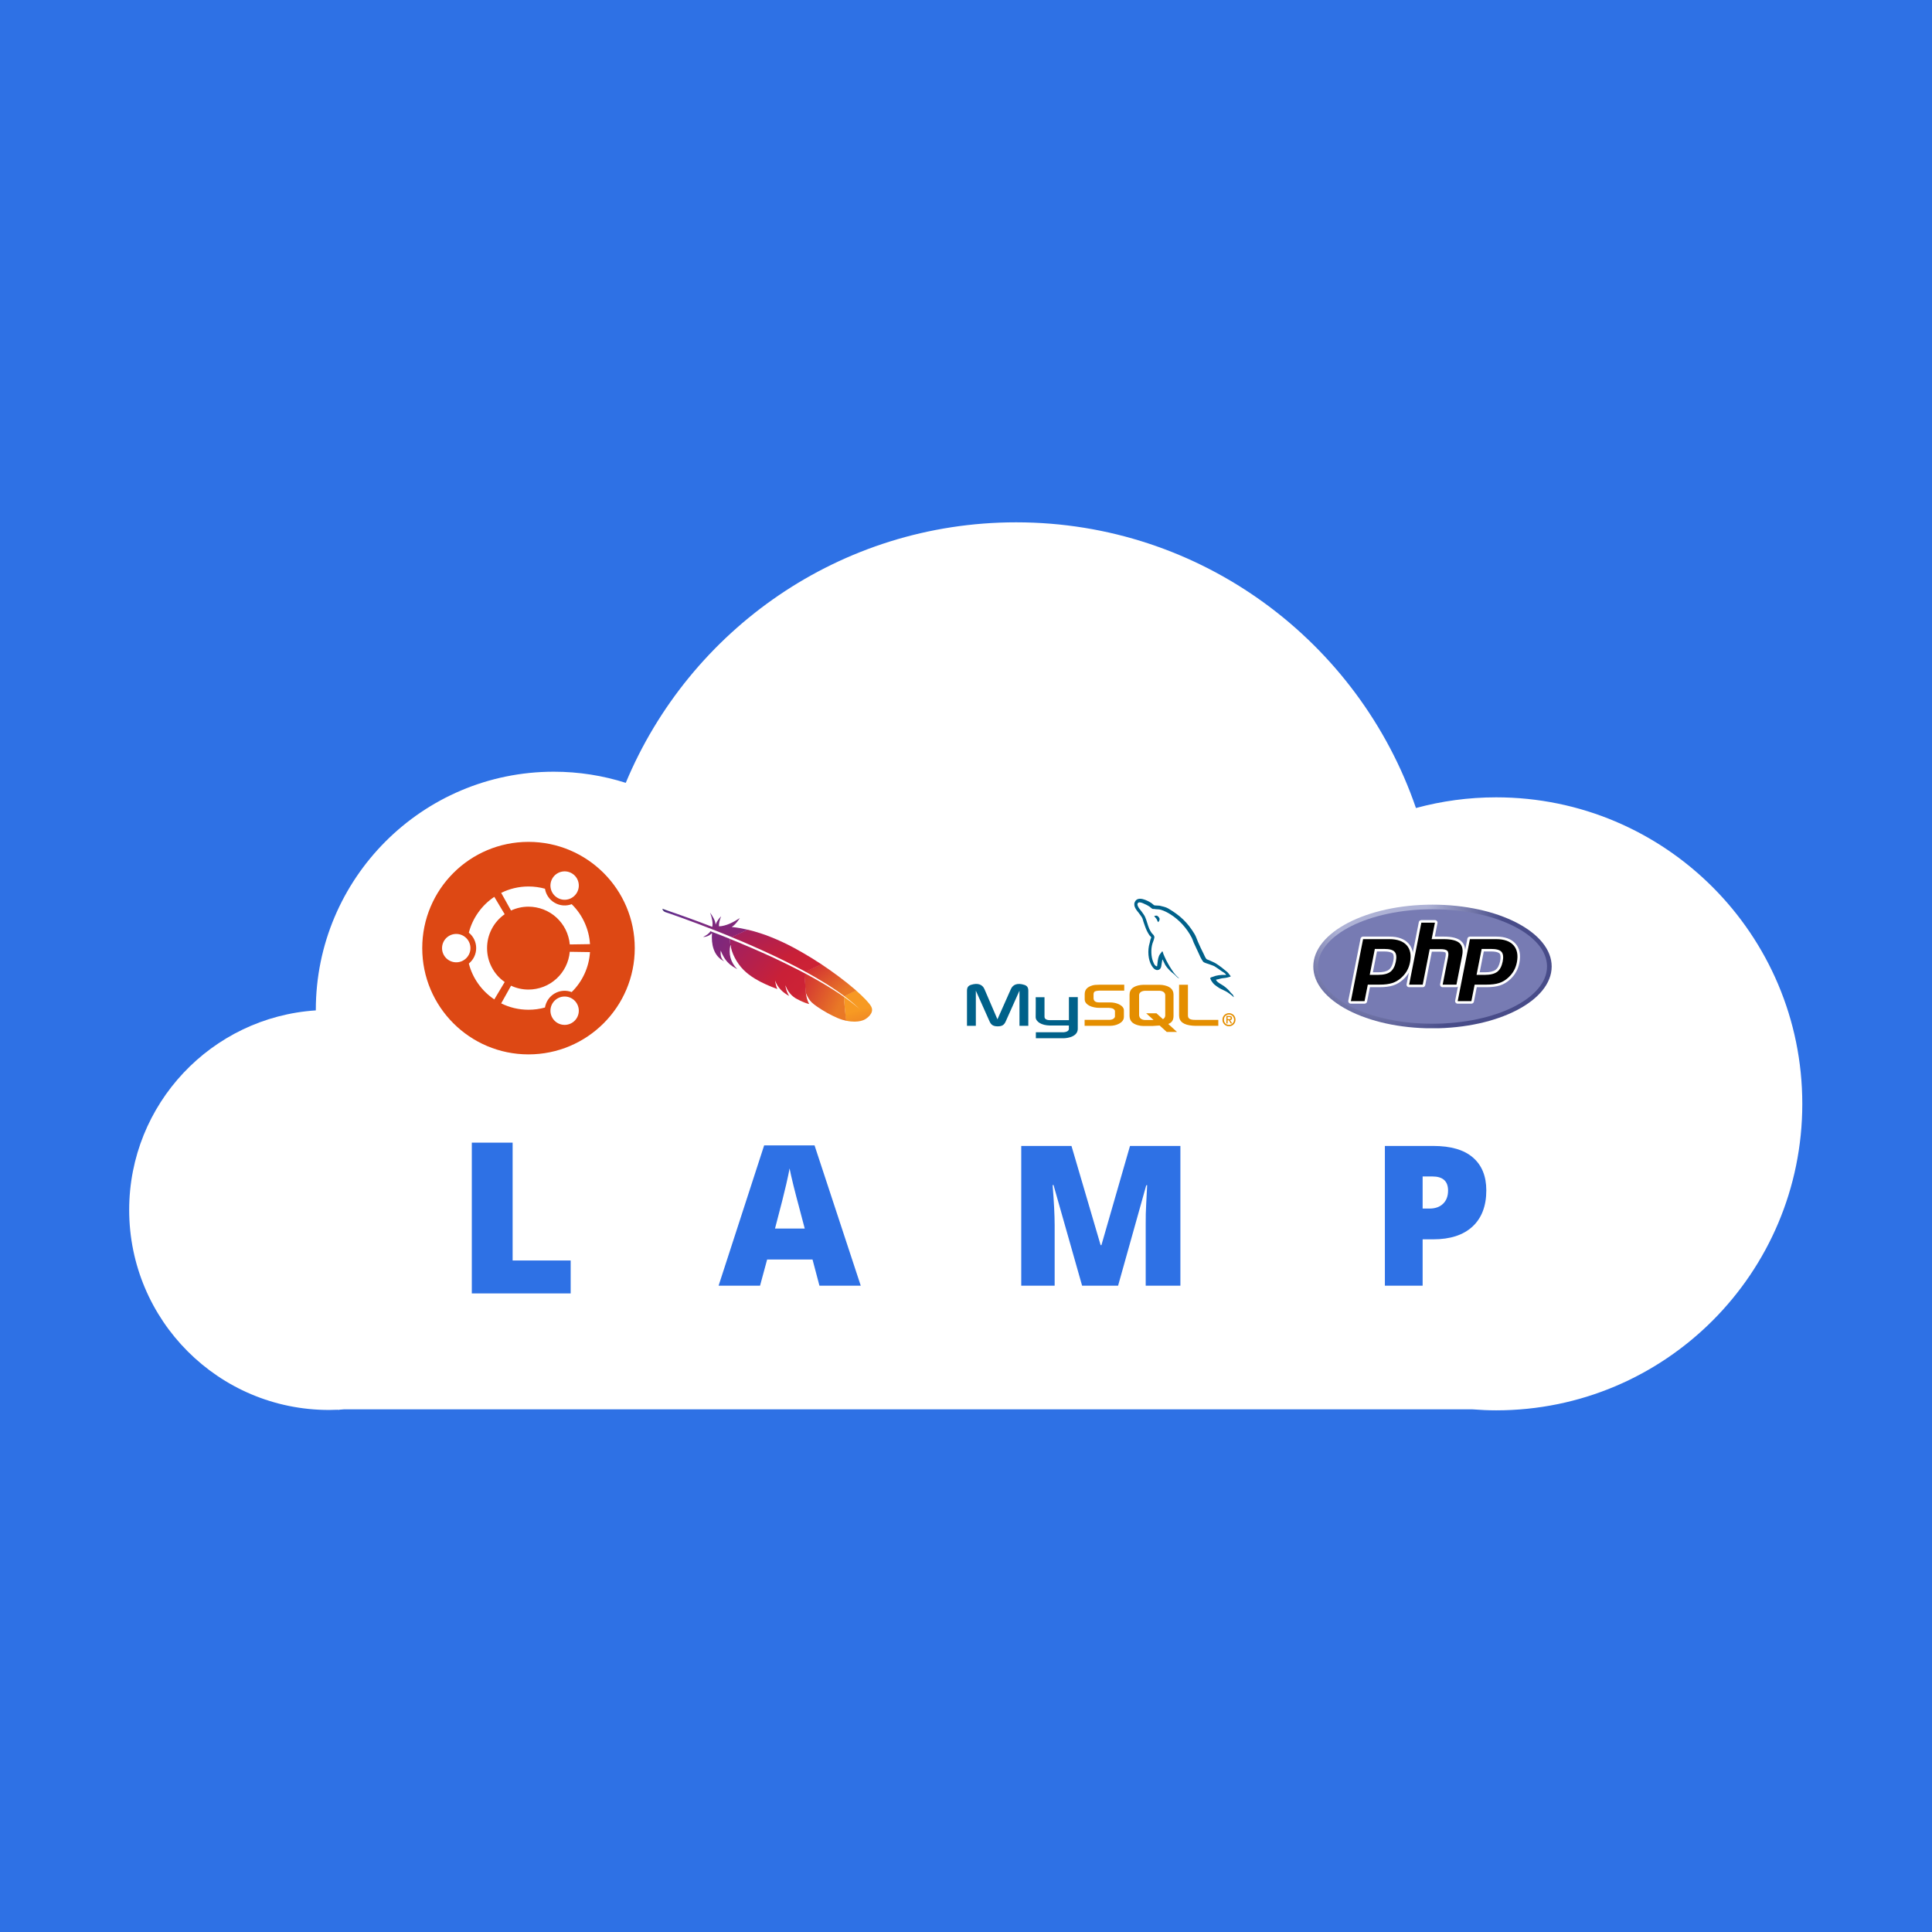 <svg xmlns="http://www.w3.org/2000/svg" xmlns:xlink="http://www.w3.org/1999/xlink" width="375" viewBox="0 0 375 375" height="375" version="1.0"><defs><clipPath id="a"><path d="M 25.074 101.316 L 349.824 101.316 L 349.824 273.816 L 25.074 273.816 Z M 25.074 101.316"/></clipPath><clipPath id="b"><path d="M 81.957 163.406 L 123.207 163.406 L 123.207 204.656 L 81.957 204.656 Z M 81.957 163.406"/></clipPath><clipPath id="c"><path d="M 254.863 175.578 L 301.223 175.578 L 301.223 199.578 L 254.863 199.578 Z M 254.863 175.578"/></clipPath><clipPath id="d"><path d="M 254.91 187.594 C 254.91 194.223 265.266 199.598 278.043 199.598 C 290.82 199.598 301.18 194.223 301.18 187.594 C 301.18 180.965 290.82 175.594 278.043 175.594 C 265.266 175.594 254.91 180.965 254.91 187.594"/></clipPath><clipPath id="e"><path d="M 254.91 187.594 C 254.91 194.223 265.266 199.598 278.043 199.598 C 290.82 199.598 301.18 194.223 301.18 187.594 C 301.18 180.965 290.82 175.594 278.043 175.594 C 265.266 175.594 254.91 180.965 254.91 187.594"/></clipPath><clipPath id="g"><path d="M 163 192 L 170 192 L 170 199 L 163 199 Z M 163 192"/></clipPath><clipPath id="h"><path d="M 170.496 177.773 L 169.809 198.762 L 127.832 197.383 L 128.52 176.395 Z M 170.496 177.773"/></clipPath><clipPath id="i"><path d="M 170.496 177.773 L 169.809 198.762 L 127.832 197.383 L 128.52 176.395 Z M 170.496 177.773"/></clipPath><clipPath id="j"><path d="M 170.496 177.773 L 169.809 198.762 L 127.832 197.383 L 128.52 176.395 Z M 170.496 177.773"/></clipPath><clipPath id="k"><path d="M 169.098 195.367 C 168.742 194.711 167.688 193.59 166.16 192.25 L 166.062 192.246 L 163.938 193.309 L 163.898 193.363 C 165.055 194.234 166.098 195.109 166.98 195.992 C 167.051 196.059 167.082 196.094 167.082 196.094 C 167.051 196.059 167.012 196.027 166.98 195.992 C 166.684 195.707 165.746 194.836 163.852 193.516 L 163.816 193.66 C 163.816 193.66 164.008 196.613 164.203 198.043 L 164.273 198.125 C 166.789 198.66 167.977 197.805 167.977 197.805 C 167.977 197.805 169.836 196.734 169.098 195.367 Z M 169.098 195.367"/></clipPath><clipPath id="m"><path d="M 156 187 L 167 187 L 167 194 L 156 194 Z M 156 187"/></clipPath><clipPath id="n"><path d="M 170.496 177.773 L 169.809 198.762 L 127.832 197.383 L 128.52 176.395 Z M 170.496 177.773"/></clipPath><clipPath id="o"><path d="M 170.496 177.773 L 169.809 198.762 L 127.832 197.383 L 128.52 176.395 Z M 170.496 177.773"/></clipPath><clipPath id="p"><path d="M 170.496 177.773 L 169.809 198.762 L 127.832 197.383 L 128.52 176.395 Z M 170.496 177.773"/></clipPath><clipPath id="q"><path d="M 158.25 189.684 C 158.906 190.07 159.555 190.457 160.18 190.84 C 160.828 191.242 161.461 191.648 162.066 192.066 C 162.098 192.09 162.141 192.117 162.18 192.133 C 162.777 192.543 163.348 192.949 163.898 193.363 L 166.168 192.25 C 166.066 192.156 165.957 192.062 165.848 191.973 C 165.43 191.617 164.992 191.25 164.52 190.871 C 163.984 190.441 163.418 190 162.82 189.555 C 162.27 189.141 161.688 188.715 161.094 188.301 C 160.582 187.945 160.062 187.578 159.516 187.223 C 159.492 187.207 159.477 187.195 159.453 187.18 L 159.363 187.176 L 156.391 188.559 L 156.363 188.621 C 157 188.973 157.633 189.324 158.25 189.684 Z M 158.25 189.684"/></clipPath><clipPath id="s"><path d="M 142 180 L 160 180 L 160 189 L 142 189 Z M 142 180"/></clipPath><clipPath id="t"><path d="M 170.496 177.773 L 169.809 198.762 L 127.832 197.383 L 128.52 176.395 Z M 170.496 177.773"/></clipPath><clipPath id="u"><path d="M 170.496 177.773 L 169.809 198.762 L 127.832 197.383 L 128.52 176.395 Z M 170.496 177.773"/></clipPath><clipPath id="v"><path d="M 170.496 177.773 L 169.809 198.762 L 127.832 197.383 L 128.52 176.395 Z M 170.496 177.773"/></clipPath><clipPath id="w"><path d="M 144.141 182.781 C 144.824 183.07 145.516 183.375 146.215 183.684 C 146.883 183.98 147.562 184.277 148.234 184.59 C 148.91 184.895 149.586 185.215 150.27 185.535 C 150.961 185.867 151.652 186.195 152.336 186.535 C 153.008 186.871 153.684 187.207 154.352 187.555 C 154.59 187.676 154.836 187.805 155.07 187.934 C 155.484 188.148 155.898 188.371 156.301 188.586 C 156.324 188.598 156.34 188.613 156.363 188.621 L 159.453 187.18 C 159.414 187.156 159.375 187.129 159.336 187.102 C 158.758 186.73 158.172 186.348 157.574 185.977 C 156.965 185.602 156.348 185.234 155.723 184.875 C 155.191 184.566 154.66 184.273 154.121 183.98 C 154.012 183.922 153.906 183.871 153.797 183.809 C 153.113 183.449 152.461 183.129 151.828 182.832 C 151.113 182.5 150.43 182.203 149.773 181.941 C 149.344 181.766 148.938 181.613 148.539 181.465 C 148.207 181.348 147.863 181.23 147.527 181.125 C 146.73 180.863 145.938 180.645 145.137 180.453 L 145.039 180.477 L 142.059 181.855 L 142.031 181.906 C 142.574 182.125 143.113 182.352 143.672 182.59 C 143.832 182.652 143.98 182.719 144.141 182.781 Z M 144.141 182.781"/></clipPath><clipPath id="y"><path d="M 128 176 L 146 176 L 146 182 L 128 182 Z M 128 176"/></clipPath><clipPath id="z"><path d="M 170.496 177.773 L 169.809 198.762 L 127.832 197.383 L 128.52 176.395 Z M 170.496 177.773"/></clipPath><clipPath id="A"><path d="M 170.496 177.773 L 169.809 198.762 L 127.832 197.383 L 128.52 176.395 Z M 170.496 177.773"/></clipPath><clipPath id="B"><path d="M 170.496 177.773 L 169.809 198.762 L 127.832 197.383 L 128.52 176.395 Z M 170.496 177.773"/></clipPath><clipPath id="C"><path d="M 145.031 180.434 C 144.062 180.211 143.094 180.039 142.129 179.938 C 142.098 179.934 142.066 179.926 142.023 179.926 C 142.812 179.465 143.605 178.199 143.605 178.199 C 142.238 179.082 140.887 179.742 139.574 179.805 C 139.488 179.309 139.664 178.633 139.969 177.852 C 139.195 178.645 138.965 179.25 138.898 179.492 C 138.875 178.738 138.387 177.938 137.824 177.129 C 138.254 178.297 138.41 179.23 138.242 179.898 C 135.285 178.742 132.016 177.574 128.555 176.395 C 128.641 176.723 128.852 176.922 129.148 177.043 C 129.777 177.25 133.895 178.648 139.301 180.789 C 139.453 180.852 139.613 180.91 139.762 180.973 C 139.805 180.992 139.852 181.008 139.891 181.027 C 140.457 181.254 141.039 181.484 141.625 181.73 C 141.762 181.781 141.895 181.844 142.031 181.895 L 142.039 181.898 L 145.137 180.453 C 145.098 180.453 145.062 180.445 145.031 180.434 Z M 145.031 180.434"/></clipPath><clipPath id="E"><path d="M 156 188 L 165 188 L 165 199 L 156 199 Z M 156 188"/></clipPath><clipPath id="F"><path d="M 170.496 177.773 L 169.809 198.762 L 127.832 197.383 L 128.52 176.395 Z M 170.496 177.773"/></clipPath><clipPath id="G"><path d="M 170.496 177.773 L 169.809 198.762 L 127.832 197.383 L 128.52 176.395 Z M 170.496 177.773"/></clipPath><clipPath id="H"><path d="M 170.496 177.773 L 169.809 198.762 L 127.832 197.383 L 128.52 176.395 Z M 170.496 177.773"/></clipPath><clipPath id="I"><path d="M 163.844 193.516 C 163.324 193.148 162.73 192.75 162.059 192.316 C 162.027 192.293 161.988 192.273 161.957 192.25 C 161.371 191.871 160.738 191.48 160.035 191.062 C 159.434 190.703 158.785 190.324 158.078 189.93 C 157.469 189.586 156.828 189.234 156.137 188.871 L 156.105 188.945 L 156.383 192.711 L 156.445 192.801 C 156.93 193.957 157.391 194.48 158.059 194.996 C 158.242 195.133 158.438 195.277 158.633 195.41 C 159.25 195.836 159.922 196.254 160.594 196.625 C 161.246 196.984 161.895 197.305 162.477 197.559 C 162.852 197.715 163.191 197.848 163.496 197.938 C 163.77 198.02 164.023 198.086 164.266 198.133 C 164.047 196.609 163.859 194.734 163.844 193.516 Z M 163.844 193.516"/></clipPath><clipPath id="K"><path d="M 141 182 L 158 182 L 158 195 L 141 195 Z M 141 182"/></clipPath><clipPath id="L"><path d="M 170.496 177.773 L 169.809 198.762 L 127.832 197.383 L 128.52 176.395 Z M 170.496 177.773"/></clipPath><clipPath id="M"><path d="M 170.496 177.773 L 169.809 198.762 L 127.832 197.383 L 128.52 176.395 Z M 170.496 177.773"/></clipPath><clipPath id="N"><path d="M 170.496 177.773 L 169.809 198.762 L 127.832 197.383 L 128.52 176.395 Z M 170.496 177.773"/></clipPath><clipPath id="O"><path d="M 155.828 188.719 C 155.559 188.578 155.281 188.434 155.004 188.285 C 154.703 188.129 154.387 187.965 154.066 187.812 C 153.91 187.734 153.742 187.648 153.582 187.57 C 153.094 187.316 152.582 187.074 152.059 186.816 C 151.418 186.504 150.742 186.184 150.051 185.859 C 149.383 185.547 148.699 185.234 147.984 184.922 C 147.309 184.613 146.605 184.309 145.891 184.004 C 145.246 183.723 144.594 183.441 143.91 183.164 C 143.879 183.145 143.848 183.137 143.816 183.117 C 143.137 182.836 142.449 182.562 141.742 182.273 C 141.727 182.266 141.684 182.25 141.668 182.238 L 141.656 182.297 L 141.738 183.422 L 141.762 183.484 C 141.77 183.461 141.805 183.449 141.812 183.426 C 141.949 184.914 142.996 186.93 144.324 188.258 C 144.934 188.867 145.664 189.426 146.52 189.953 C 147.16 190.348 147.867 190.711 148.652 191.066 C 149.336 191.383 150.086 191.68 150.891 191.973 C 150.723 191.629 150.598 191.23 150.523 190.797 C 150.512 190.723 150.496 190.645 150.484 190.562 C 150.473 190.48 150.465 190.398 150.453 190.328 C 150.938 191.73 151.941 192.637 153.176 193.316 C 152.938 192.945 152.637 192.336 152.5 191.621 C 152.477 191.523 152.465 191.426 152.453 191.32 C 152.453 191.297 152.445 191.273 152.445 191.25 C 152.633 191.738 152.844 192.152 153.098 192.516 C 153.152 192.59 153.207 192.664 153.27 192.738 C 153.363 192.848 153.457 192.953 153.547 193.055 C 153.609 193.121 153.672 193.18 153.746 193.246 C 153.902 193.391 154.074 193.523 154.262 193.652 C 154.32 193.695 154.383 193.727 154.438 193.77 C 154.523 193.82 154.609 193.867 154.699 193.91 C 155.078 194.117 155.422 194.281 155.723 194.41 C 155.875 194.48 156.008 194.535 156.145 194.586 C 156.191 194.605 156.246 194.621 156.297 194.648 C 156.438 194.699 156.566 194.746 156.688 194.781 C 156.855 194.836 156.992 194.863 157.086 194.883 C 157.047 194.832 157.016 194.785 156.98 194.719 C 156.742 194.289 156.539 193.566 156.453 192.98 L 156.547 194.133 L 156.453 192.98 C 156.441 192.898 156.438 192.844 156.422 192.777 C 156.426 192.781 156.332 191.484 156.141 188.879 C 156.125 188.863 155.926 188.762 155.828 188.719 Z M 155.828 188.719"/></clipPath><clipPath id="Q"><path d="M 136 180 L 144 180 L 144 189 L 136 189 Z M 136 180"/></clipPath><clipPath id="R"><path d="M 170.496 177.773 L 169.809 198.762 L 127.832 197.383 L 128.52 176.395 Z M 170.496 177.773"/></clipPath><clipPath id="S"><path d="M 170.496 177.773 L 169.809 198.762 L 127.832 197.383 L 128.52 176.395 Z M 170.496 177.773"/></clipPath><clipPath id="T"><path d="M 170.496 177.773 L 169.809 198.762 L 127.832 197.383 L 128.52 176.395 Z M 170.496 177.773"/></clipPath><clipPath id="U"><path d="M 141.371 182.109 C 140.824 181.891 140.258 181.66 139.684 181.438 C 139.676 181.438 139.668 181.43 139.66 181.43 C 139.578 181.395 139.5 181.367 139.414 181.332 C 139.023 181.184 138.68 181.051 137.883 180.75 C 137.66 181.195 137.105 181.539 136.477 181.867 C 137.113 181.855 137.727 181.609 138.199 181.117 C 138.031 183.348 138.531 185.297 140.129 186.344 C 140.27 186.438 140.422 186.523 140.578 186.602 C 140.02 186.129 139.797 185.555 139.891 184.508 L 139.891 184.5 L 139.891 184.508 C 140.531 186.09 141.176 186.887 142.254 187.617 C 142.516 187.785 142.793 187.957 143.102 188.129 C 141.754 186.719 141.41 185.133 141.762 183.488 L 141.668 182.238 C 141.578 182.195 141.473 182.152 141.371 182.109 Z M 141.371 182.109"/></clipPath><clipPath id="W"><path d="M 187.5 190 L 210 190 L 210 201.508 L 187.5 201.508 Z M 187.5 190"/></clipPath><linearGradient x1="-.108" gradientTransform="matrix(-.199 6.061 -5.53 -.182 169.393 192.355)" xmlns:xlink="http://www.w3.org/1999/xlink" y1=".722" x2="1.204" gradientUnits="userSpaceOnUse" y2=".323" xlink:type="simple" xlink:actuate="onLoad" id="l" xlink:show="other"><stop stop-color="#F69923" offset="0"/><stop stop-color="#F79923" offset=".239"/><stop stop-color="#F79A23" offset=".5"/><stop stop-color="#F79A23" offset=".563"/><stop stop-color="#F79923" offset=".578"/><stop stop-color="#F69823" offset=".594"/><stop stop-color="#F69723" offset=".609"/><stop stop-color="#F59623" offset=".625"/><stop stop-color="#F59523" offset=".641"/><stop stop-color="#F59423" offset=".656"/><stop stop-color="#F49324" offset=".672"/><stop stop-color="#F49224" offset=".688"/><stop stop-color="#F49124" offset=".703"/><stop stop-color="#F39024" offset=".719"/><stop stop-color="#F39024" offset=".734"/><stop stop-color="#F28F24" offset=".75"/><stop stop-color="#F28E24" offset=".761"/><stop stop-color="#F28D24" offset=".766"/><stop stop-color="#F28D24" offset=".781"/><stop stop-color="#F18C24" offset=".797"/><stop stop-color="#F18B24" offset=".813"/><stop stop-color="#F08A24" offset=".828"/><stop stop-color="#F08924" offset=".844"/><stop stop-color="#F08825" offset=".859"/><stop stop-color="#EF8725" offset=".875"/><stop stop-color="#EF8625" offset=".891"/><stop stop-color="#EF8525" offset=".906"/><stop stop-color="#EE8525" offset=".922"/><stop stop-color="#EE8425" offset=".938"/><stop stop-color="#ED8325" offset=".953"/><stop stop-color="#ED8225" offset=".969"/><stop stop-color="#ED8125" offset=".984"/><stop stop-color="#EC8025" offset="1"/></linearGradient><linearGradient x1=".038" gradientTransform="matrix(-.198 6.03 -9.912 -.326 166.327 187.406)" xmlns:xlink="http://www.w3.org/1999/xlink" y1="1.062" x2=".925" gradientUnits="userSpaceOnUse" y2="-.093" xlink:type="simple" xlink:actuate="onLoad" id="r" xlink:show="other"><stop stop-color="#CE2535" offset="0"/><stop stop-color="#CE2535" offset=".008"/><stop stop-color="#CE2634" offset=".016"/><stop stop-color="#CE2734" offset=".023"/><stop stop-color="#CF2834" offset=".031"/><stop stop-color="#CF2934" offset=".039"/><stop stop-color="#CF2934" offset=".047"/><stop stop-color="#CF2A34" offset=".055"/><stop stop-color="#D02B34" offset=".063"/><stop stop-color="#D02C33" offset=".07"/><stop stop-color="#D02D33" offset=".078"/><stop stop-color="#D02E33" offset=".086"/><stop stop-color="#D12E33" offset=".094"/><stop stop-color="#D12F33" offset=".102"/><stop stop-color="#D13033" offset=".109"/><stop stop-color="#D23133" offset=".117"/><stop stop-color="#D23232" offset=".125"/><stop stop-color="#D23232" offset=".133"/><stop stop-color="#D23332" offset=".141"/><stop stop-color="#D33432" offset=".148"/><stop stop-color="#D33532" offset=".156"/><stop stop-color="#D33632" offset=".164"/><stop stop-color="#D33632" offset=".172"/><stop stop-color="#D43731" offset=".18"/><stop stop-color="#D43831" offset=".188"/><stop stop-color="#D43931" offset=".195"/><stop stop-color="#D53A31" offset=".203"/><stop stop-color="#D53A31" offset=".211"/><stop stop-color="#D53B31" offset=".219"/><stop stop-color="#D53C31" offset=".227"/><stop stop-color="#D63D30" offset=".234"/><stop stop-color="#D63E30" offset=".242"/><stop stop-color="#D63F30" offset=".25"/><stop stop-color="#D63F30" offset=".258"/><stop stop-color="#D74030" offset=".266"/><stop stop-color="#D74130" offset=".273"/><stop stop-color="#D74230" offset=".281"/><stop stop-color="#D7432F" offset=".289"/><stop stop-color="#D8432F" offset=".297"/><stop stop-color="#D8442F" offset=".305"/><stop stop-color="#D8452F" offset=".313"/><stop stop-color="#D9462F" offset=".32"/><stop stop-color="#D9472F" offset=".328"/><stop stop-color="#D9472F" offset=".336"/><stop stop-color="#D9482E" offset=".344"/><stop stop-color="#DA492E" offset=".352"/><stop stop-color="#DA4A2E" offset=".359"/><stop stop-color="#DA4B2E" offset=".367"/><stop stop-color="#DA4C2E" offset=".375"/><stop stop-color="#DB4C2E" offset=".383"/><stop stop-color="#DB4D2E" offset=".391"/><stop stop-color="#DB4E2D" offset=".398"/><stop stop-color="#DB4F2D" offset=".406"/><stop stop-color="#DC502D" offset=".414"/><stop stop-color="#DC502D" offset=".422"/><stop stop-color="#DC512D" offset=".43"/><stop stop-color="#DD522D" offset=".438"/><stop stop-color="#DD532D" offset=".445"/><stop stop-color="#DD542C" offset=".451"/><stop stop-color="#DD542C" offset=".453"/><stop stop-color="#DD542C" offset=".461"/><stop stop-color="#DE552C" offset=".469"/><stop stop-color="#DE562C" offset=".477"/><stop stop-color="#DE572C" offset=".484"/><stop stop-color="#DE582C" offset=".492"/><stop stop-color="#DF592C" offset=".5"/><stop stop-color="#DF592B" offset=".508"/><stop stop-color="#DF5A2B" offset=".516"/><stop stop-color="#DF5B2B" offset=".523"/><stop stop-color="#E05C2B" offset=".531"/><stop stop-color="#E05D2B" offset=".539"/><stop stop-color="#E05D2B" offset=".547"/><stop stop-color="#E15E2B" offset=".549"/><stop stop-color="#E15F2A" offset=".555"/><stop stop-color="#E15F2A" offset=".563"/><stop stop-color="#E1602A" offset=".57"/><stop stop-color="#E1612A" offset=".578"/><stop stop-color="#E2612A" offset=".586"/><stop stop-color="#E2622A" offset=".594"/><stop stop-color="#E2632A" offset=".602"/><stop stop-color="#E2642A" offset=".609"/><stop stop-color="#E36529" offset=".617"/><stop stop-color="#E36629" offset=".625"/><stop stop-color="#E36629" offset=".633"/><stop stop-color="#E36729" offset=".641"/><stop stop-color="#E46829" offset=".648"/><stop stop-color="#E46929" offset=".656"/><stop stop-color="#E46A29" offset=".664"/><stop stop-color="#E56A28" offset=".672"/><stop stop-color="#E56B28" offset=".68"/><stop stop-color="#E56C28" offset=".688"/><stop stop-color="#E56D28" offset=".695"/><stop stop-color="#E66E28" offset=".703"/><stop stop-color="#E66E28" offset=".711"/><stop stop-color="#E66F28" offset=".719"/><stop stop-color="#E67027" offset=".727"/><stop stop-color="#E77127" offset=".734"/><stop stop-color="#E77227" offset=".742"/><stop stop-color="#E77327" offset=".75"/><stop stop-color="#E77327" offset=".758"/><stop stop-color="#E87427" offset=".766"/><stop stop-color="#E87527" offset=".773"/><stop stop-color="#E87626" offset=".781"/><stop stop-color="#E97726" offset=".789"/><stop stop-color="#E97726" offset=".797"/><stop stop-color="#E97826" offset=".813"/><stop stop-color="#E97826" offset=".875"/><stop stop-color="#E97826" offset="1"/></linearGradient><linearGradient x1="-.061" gradientTransform="matrix(-.256 7.789 -17.576 -.577 159.658 180.932)" xmlns:xlink="http://www.w3.org/1999/xlink" y1="1.002" x2="1.031" gradientUnits="userSpaceOnUse" y2="-.034" xlink:type="simple" xlink:actuate="onLoad" id="x" xlink:show="other"><stop stop-color="#9F2063" offset="0"/><stop stop-color="#9F2063" offset=".008"/><stop stop-color="#9F2063" offset=".016"/><stop stop-color="#A02062" offset=".023"/><stop stop-color="#A02062" offset=".031"/><stop stop-color="#A12061" offset=".039"/><stop stop-color="#A12060" offset=".047"/><stop stop-color="#A22060" offset=".055"/><stop stop-color="#A3205F" offset=".063"/><stop stop-color="#A3205F" offset=".07"/><stop stop-color="#A4205E" offset=".078"/><stop stop-color="#A4205E" offset=".086"/><stop stop-color="#A5205D" offset=".094"/><stop stop-color="#A5205D" offset=".102"/><stop stop-color="#A6205C" offset=".109"/><stop stop-color="#A6205B" offset=".117"/><stop stop-color="#A7205B" offset=".125"/><stop stop-color="#A7205A" offset=".133"/><stop stop-color="#A8205A" offset=".141"/><stop stop-color="#A82059" offset=".148"/><stop stop-color="#A92059" offset=".156"/><stop stop-color="#A92058" offset=".164"/><stop stop-color="#AA2058" offset=".172"/><stop stop-color="#AA2057" offset=".18"/><stop stop-color="#AB2056" offset=".188"/><stop stop-color="#AB2056" offset=".195"/><stop stop-color="#AC2055" offset=".203"/><stop stop-color="#AD2055" offset=".211"/><stop stop-color="#AD2054" offset=".219"/><stop stop-color="#AE2054" offset=".227"/><stop stop-color="#AE2053" offset=".234"/><stop stop-color="#AF2053" offset=".242"/><stop stop-color="#AF2052" offset=".25"/><stop stop-color="#B02052" offset=".258"/><stop stop-color="#B02051" offset=".266"/><stop stop-color="#B12050" offset=".273"/><stop stop-color="#B12050" offset=".281"/><stop stop-color="#B2204F" offset=".289"/><stop stop-color="#B2204F" offset=".297"/><stop stop-color="#B3204E" offset=".305"/><stop stop-color="#B3204E" offset=".313"/><stop stop-color="#B4204D" offset=".32"/><stop stop-color="#B4204D" offset=".328"/><stop stop-color="#B5204C" offset=".336"/><stop stop-color="#B5204B" offset=".344"/><stop stop-color="#B6204B" offset=".352"/><stop stop-color="#B7204A" offset=".359"/><stop stop-color="#B7204A" offset=".367"/><stop stop-color="#B82049" offset=".375"/><stop stop-color="#B82049" offset=".383"/><stop stop-color="#B92048" offset=".391"/><stop stop-color="#B92048" offset=".398"/><stop stop-color="#BA2047" offset=".406"/><stop stop-color="#BA2046" offset=".414"/><stop stop-color="#BB2046" offset=".422"/><stop stop-color="#BB2045" offset=".43"/><stop stop-color="#BC2045" offset=".438"/><stop stop-color="#BC2044" offset=".445"/><stop stop-color="#BD2044" offset=".453"/><stop stop-color="#BD2043" offset=".46"/><stop stop-color="#BE2043" offset=".461"/><stop stop-color="#BE2043" offset=".469"/><stop stop-color="#BE2042" offset=".477"/><stop stop-color="#BF2042" offset=".484"/><stop stop-color="#BF2041" offset=".492"/><stop stop-color="#C02040" offset=".5"/><stop stop-color="#C12040" offset=".508"/><stop stop-color="#C1203F" offset=".516"/><stop stop-color="#C2203F" offset=".523"/><stop stop-color="#C2203E" offset=".531"/><stop stop-color="#C3203E" offset=".539"/><stop stop-color="#C3203D" offset=".54"/><stop stop-color="#C3203D" offset=".547"/><stop stop-color="#C4203D" offset=".555"/><stop stop-color="#C4203C" offset=".563"/><stop stop-color="#C5203B" offset=".57"/><stop stop-color="#C5203B" offset=".578"/><stop stop-color="#C6203A" offset=".586"/><stop stop-color="#C6203A" offset=".594"/><stop stop-color="#C72039" offset=".602"/><stop stop-color="#C72039" offset=".609"/><stop stop-color="#C82038" offset=".617"/><stop stop-color="#C82038" offset=".625"/><stop stop-color="#C92037" offset=".656"/><stop stop-color="#CA2037" offset=".688"/><stop stop-color="#CA2136" offset=".719"/><stop stop-color="#CB2136" offset=".75"/><stop stop-color="#CB2236" offset=".781"/><stop stop-color="#CC2236" offset=".813"/><stop stop-color="#CC2235" offset=".844"/><stop stop-color="#CD2335" offset=".875"/><stop stop-color="#CD2335" offset=".883"/><stop stop-color="#CD2435" offset=".887"/><stop stop-color="#CE2535" offset=".891"/><stop stop-color="#CE2535" offset=".895"/><stop stop-color="#CE2634" offset=".898"/><stop stop-color="#CE2734" offset=".902"/><stop stop-color="#CE2734" offset=".906"/><stop stop-color="#CF2834" offset=".91"/><stop stop-color="#CF2934" offset=".914"/><stop stop-color="#CF2934" offset=".918"/><stop stop-color="#CF2A34" offset=".922"/><stop stop-color="#D02B34" offset=".926"/><stop stop-color="#D02B34" offset=".93"/><stop stop-color="#D02C33" offset=".934"/><stop stop-color="#D02C33" offset=".938"/><stop stop-color="#D02D33" offset=".941"/><stop stop-color="#D12E33" offset=".945"/><stop stop-color="#D12E33" offset=".949"/><stop stop-color="#D12F33" offset=".953"/><stop stop-color="#D13033" offset=".957"/><stop stop-color="#D13033" offset=".961"/><stop stop-color="#D23133" offset=".965"/><stop stop-color="#D23232" offset=".969"/><stop stop-color="#D23232" offset=".973"/><stop stop-color="#D23332" offset=".977"/><stop stop-color="#D23432" offset=".98"/><stop stop-color="#D33432" offset=".984"/><stop stop-color="#D33532" offset=".988"/><stop stop-color="#D33532" offset=".992"/><stop stop-color="#D33632" offset=".996"/><stop stop-color="#D43732" offset="1"/></linearGradient><linearGradient x1="-.233" gradientTransform="matrix(-.166 5.053 -16.697 -.548 145.252 176.944)" xmlns:xlink="http://www.w3.org/1999/xlink" y1=".806" x2="1.066" gradientUnits="userSpaceOnUse" y2="-.036" xlink:type="simple" xlink:actuate="onLoad" id="D" xlink:show="other"><stop stop-color="#282662" offset="0"/><stop stop-color="#282662" offset=".031"/><stop stop-color="#282662" offset=".039"/><stop stop-color="#2A2663" offset=".043"/><stop stop-color="#2C2665" offset=".047"/><stop stop-color="#2E2766" offset=".051"/><stop stop-color="#2F2767" offset=".055"/><stop stop-color="#312768" offset=".059"/><stop stop-color="#33276A" offset=".063"/><stop stop-color="#35286B" offset=".066"/><stop stop-color="#37286C" offset=".07"/><stop stop-color="#38286D" offset=".074"/><stop stop-color="#3A286F" offset=".078"/><stop stop-color="#3C2970" offset=".082"/><stop stop-color="#3E2971" offset=".086"/><stop stop-color="#402972" offset=".09"/><stop stop-color="#412974" offset=".094"/><stop stop-color="#432975" offset=".098"/><stop stop-color="#452A76" offset=".102"/><stop stop-color="#472A77" offset=".105"/><stop stop-color="#492A79" offset=".109"/><stop stop-color="#4A2A7A" offset=".113"/><stop stop-color="#4C2B7B" offset=".117"/><stop stop-color="#4E2B7C" offset=".121"/><stop stop-color="#502B7E" offset=".125"/><stop stop-color="#522B7F" offset=".129"/><stop stop-color="#532C80" offset=".133"/><stop stop-color="#552C81" offset=".137"/><stop stop-color="#572C83" offset=".141"/><stop stop-color="#592C84" offset=".145"/><stop stop-color="#5B2C85" offset=".148"/><stop stop-color="#5C2D86" offset=".152"/><stop stop-color="#5E2D88" offset=".156"/><stop stop-color="#602D89" offset=".16"/><stop stop-color="#622D8A" offset=".164"/><stop stop-color="#642E8B" offset=".168"/><stop stop-color="#652E8D" offset=".172"/><stop stop-color="#662E8D" offset=".176"/><stop stop-color="#662E8D" offset=".18"/><stop stop-color="#672E8D" offset=".188"/><stop stop-color="#672E8C" offset=".203"/><stop stop-color="#682D8B" offset=".219"/><stop stop-color="#692D8B" offset=".234"/><stop stop-color="#6A2D8A" offset=".25"/><stop stop-color="#6B2D89" offset=".266"/><stop stop-color="#6C2C89" offset=".281"/><stop stop-color="#6D2C88" offset=".297"/><stop stop-color="#6E2C87" offset=".313"/><stop stop-color="#6F2C87" offset=".328"/><stop stop-color="#702C86" offset=".344"/><stop stop-color="#702B86" offset=".352"/><stop stop-color="#712B85" offset=".359"/><stop stop-color="#712B85" offset=".375"/><stop stop-color="#722B84" offset=".391"/><stop stop-color="#732B84" offset=".406"/><stop stop-color="#742A83" offset=".422"/><stop stop-color="#752A82" offset=".438"/><stop stop-color="#762A82" offset=".453"/><stop stop-color="#772A81" offset=".469"/><stop stop-color="#782A80" offset=".484"/><stop stop-color="#792980" offset=".5"/><stop stop-color="#7A297F" offset=".516"/><stop stop-color="#7A297E" offset=".531"/><stop stop-color="#7B297E" offset=".547"/><stop stop-color="#7C287D" offset=".563"/><stop stop-color="#7D287C" offset=".578"/><stop stop-color="#7E287C" offset=".594"/><stop stop-color="#7F287B" offset=".609"/><stop stop-color="#80287A" offset=".625"/><stop stop-color="#81277A" offset=".641"/><stop stop-color="#822779" offset=".648"/><stop stop-color="#822779" offset=".656"/><stop stop-color="#832778" offset=".672"/><stop stop-color="#842778" offset=".688"/><stop stop-color="#852677" offset=".703"/><stop stop-color="#852676" offset=".719"/><stop stop-color="#862676" offset=".734"/><stop stop-color="#872675" offset=".75"/><stop stop-color="#882674" offset=".766"/><stop stop-color="#892574" offset=".781"/><stop stop-color="#8A2573" offset=".797"/><stop stop-color="#8B2572" offset=".813"/><stop stop-color="#8C2572" offset=".828"/><stop stop-color="#8D2471" offset=".844"/><stop stop-color="#8E2471" offset=".859"/><stop stop-color="#8F2470" offset=".875"/><stop stop-color="#8F246F" offset=".891"/><stop stop-color="#90236F" offset=".906"/><stop stop-color="#91236E" offset=".922"/><stop stop-color="#92236D" offset=".938"/><stop stop-color="#93236D" offset=".953"/><stop stop-color="#94236C" offset=".969"/><stop stop-color="#95226B" offset=".984"/><stop stop-color="#96226B" offset="1"/></linearGradient><linearGradient x1=".247" gradientTransform="matrix(-.295 8.985 -8.453 -.278 164.56 189.15)" xmlns:xlink="http://www.w3.org/1999/xlink" y1="1.122" x2=".787" gradientUnits="userSpaceOnUse" y2="-.107" xlink:type="simple" xlink:actuate="onLoad" id="J" xlink:show="other"><stop stop-color="#D12F33" offset="0"/><stop stop-color="#D13033" offset=".008"/><stop stop-color="#D13033" offset=".016"/><stop stop-color="#D23133" offset=".023"/><stop stop-color="#D23232" offset=".031"/><stop stop-color="#D23332" offset=".039"/><stop stop-color="#D23332" offset=".047"/><stop stop-color="#D33432" offset=".055"/><stop stop-color="#D33532" offset=".063"/><stop stop-color="#D33532" offset=".07"/><stop stop-color="#D33632" offset=".078"/><stop stop-color="#D43732" offset=".086"/><stop stop-color="#D43831" offset=".094"/><stop stop-color="#D43831" offset=".102"/><stop stop-color="#D43931" offset=".109"/><stop stop-color="#D53A31" offset=".117"/><stop stop-color="#D53B31" offset=".125"/><stop stop-color="#D53B31" offset=".133"/><stop stop-color="#D53C31" offset=".141"/><stop stop-color="#D63D30" offset=".148"/><stop stop-color="#D63E30" offset=".156"/><stop stop-color="#D63E30" offset=".164"/><stop stop-color="#D63F30" offset=".172"/><stop stop-color="#D74030" offset=".18"/><stop stop-color="#D74130" offset=".188"/><stop stop-color="#D74130" offset=".195"/><stop stop-color="#D74230" offset=".203"/><stop stop-color="#D7432F" offset=".211"/><stop stop-color="#D8432F" offset=".219"/><stop stop-color="#D8442F" offset=".227"/><stop stop-color="#D8452F" offset=".234"/><stop stop-color="#D8462F" offset=".242"/><stop stop-color="#D9462F" offset=".25"/><stop stop-color="#D9472F" offset=".258"/><stop stop-color="#D9482F" offset=".266"/><stop stop-color="#D9492E" offset=".273"/><stop stop-color="#DA492E" offset=".281"/><stop stop-color="#DA4A2E" offset=".289"/><stop stop-color="#DA4B2E" offset=".297"/><stop stop-color="#DA4C2E" offset=".305"/><stop stop-color="#DB4C2E" offset=".313"/><stop stop-color="#DB4D2E" offset=".318"/><stop stop-color="#DB4D2E" offset=".32"/><stop stop-color="#DB4E2D" offset=".328"/><stop stop-color="#DB4F2D" offset=".336"/><stop stop-color="#DC4F2D" offset=".344"/><stop stop-color="#DC502D" offset=".352"/><stop stop-color="#DC512D" offset=".359"/><stop stop-color="#DC512D" offset=".367"/><stop stop-color="#DD522D" offset=".375"/><stop stop-color="#DD532D" offset=".383"/><stop stop-color="#DD542C" offset=".391"/><stop stop-color="#DD542C" offset=".398"/><stop stop-color="#DE552C" offset=".406"/><stop stop-color="#DE562C" offset=".414"/><stop stop-color="#DE572C" offset=".422"/><stop stop-color="#DE572C" offset=".43"/><stop stop-color="#DF582C" offset=".438"/><stop stop-color="#DF592C" offset=".445"/><stop stop-color="#DF5A2B" offset=".453"/><stop stop-color="#DF5A2B" offset=".461"/><stop stop-color="#DF5B2B" offset=".469"/><stop stop-color="#E05C2B" offset=".477"/><stop stop-color="#E05D2B" offset=".484"/><stop stop-color="#E05D2B" offset=".492"/><stop stop-color="#E05E2B" offset=".5"/><stop stop-color="#E15F2A" offset=".508"/><stop stop-color="#E15F2A" offset=".516"/><stop stop-color="#E1602A" offset=".523"/><stop stop-color="#E1612A" offset=".531"/><stop stop-color="#E2622A" offset=".539"/><stop stop-color="#E2622A" offset=".547"/><stop stop-color="#E2632A" offset=".555"/><stop stop-color="#E2642A" offset=".563"/><stop stop-color="#E36529" offset=".57"/><stop stop-color="#E36529" offset=".578"/><stop stop-color="#E36629" offset=".586"/><stop stop-color="#E36729" offset=".594"/><stop stop-color="#E46829" offset=".602"/><stop stop-color="#E46829" offset=".609"/><stop stop-color="#E46929" offset=".617"/><stop stop-color="#E46A29" offset=".625"/><stop stop-color="#E56A28" offset=".633"/><stop stop-color="#E56B28" offset=".641"/><stop stop-color="#E56C28" offset=".648"/><stop stop-color="#E56D28" offset=".656"/><stop stop-color="#E66D28" offset=".664"/><stop stop-color="#E66E28" offset=".672"/><stop stop-color="#E66F28" offset=".68"/><stop stop-color="#E67027" offset=".682"/><stop stop-color="#E67027" offset=".688"/><stop stop-color="#E77027" offset=".695"/><stop stop-color="#E77127" offset=".703"/><stop stop-color="#E77227" offset=".711"/><stop stop-color="#E77327" offset=".719"/><stop stop-color="#E77327" offset=".727"/><stop stop-color="#E87427" offset=".734"/><stop stop-color="#E87527" offset=".742"/><stop stop-color="#E87626" offset=".75"/><stop stop-color="#E87626" offset=".758"/><stop stop-color="#E97726" offset=".766"/><stop stop-color="#E97826" offset=".781"/><stop stop-color="#E97826" offset=".813"/><stop stop-color="#E97826" offset=".875"/><stop stop-color="#E97826" offset="1"/></linearGradient><linearGradient x1=".124" gradientTransform="matrix(-.398 12.124 -15.828 -.52 157.485 182.76)" xmlns:xlink="http://www.w3.org/1999/xlink" y1="1.101" x2=".862" gradientUnits="userSpaceOnUse" y2="-.11" xlink:type="simple" xlink:actuate="onLoad" id="P" xlink:show="other"><stop stop-color="#9E2064" offset="0"/><stop stop-color="#9F2063" offset=".008"/><stop stop-color="#9F2063" offset=".016"/><stop stop-color="#A02062" offset=".023"/><stop stop-color="#A02062" offset=".031"/><stop stop-color="#A12061" offset=".039"/><stop stop-color="#A12061" offset=".047"/><stop stop-color="#A22060" offset=".055"/><stop stop-color="#A2205F" offset=".063"/><stop stop-color="#A3205F" offset=".07"/><stop stop-color="#A4205E" offset=".078"/><stop stop-color="#A4205E" offset=".086"/><stop stop-color="#A5205D" offset=".094"/><stop stop-color="#A5205C" offset=".102"/><stop stop-color="#A6205C" offset=".109"/><stop stop-color="#A6205B" offset=".117"/><stop stop-color="#A7205B" offset=".125"/><stop stop-color="#A7205A" offset=".133"/><stop stop-color="#A8205A" offset=".141"/><stop stop-color="#A92059" offset=".148"/><stop stop-color="#A92058" offset=".156"/><stop stop-color="#AA2058" offset=".164"/><stop stop-color="#AA2057" offset=".172"/><stop stop-color="#AB2057" offset=".18"/><stop stop-color="#AB2056" offset=".188"/><stop stop-color="#AC2056" offset=".195"/><stop stop-color="#AC2055" offset=".203"/><stop stop-color="#AD2054" offset=".211"/><stop stop-color="#AE2054" offset=".219"/><stop stop-color="#AE2053" offset=".227"/><stop stop-color="#AF2053" offset=".234"/><stop stop-color="#AF2052" offset=".242"/><stop stop-color="#B02051" offset=".25"/><stop stop-color="#B02051" offset=".258"/><stop stop-color="#B12050" offset=".266"/><stop stop-color="#B12050" offset=".273"/><stop stop-color="#B2204F" offset=".281"/><stop stop-color="#B3204F" offset=".289"/><stop stop-color="#B3204E" offset=".297"/><stop stop-color="#B4204D" offset=".305"/><stop stop-color="#B4204D" offset=".313"/><stop stop-color="#B5204C" offset=".32"/><stop stop-color="#B5204C" offset=".328"/><stop stop-color="#B6204B" offset=".336"/><stop stop-color="#B6204B" offset=".344"/><stop stop-color="#B7204A" offset=".352"/><stop stop-color="#B72049" offset=".359"/><stop stop-color="#B82049" offset=".367"/><stop stop-color="#B92048" offset=".375"/><stop stop-color="#B92048" offset=".383"/><stop stop-color="#BA2047" offset=".391"/><stop stop-color="#BA2046" offset=".398"/><stop stop-color="#BB2046" offset=".398"/><stop stop-color="#BB2046" offset=".406"/><stop stop-color="#BB2045" offset=".414"/><stop stop-color="#BC2045" offset=".422"/><stop stop-color="#BC2044" offset=".43"/><stop stop-color="#BD2044" offset=".438"/><stop stop-color="#BE2043" offset=".445"/><stop stop-color="#BE2042" offset=".453"/><stop stop-color="#BF2042" offset=".461"/><stop stop-color="#BF2041" offset=".469"/><stop stop-color="#C02041" offset=".477"/><stop stop-color="#C02040" offset=".484"/><stop stop-color="#C12040" offset=".492"/><stop stop-color="#C1203F" offset=".5"/><stop stop-color="#C2203E" offset=".508"/><stop stop-color="#C3203E" offset=".516"/><stop stop-color="#C3203D" offset=".523"/><stop stop-color="#C4203D" offset=".531"/><stop stop-color="#C4203C" offset=".539"/><stop stop-color="#C5203B" offset=".547"/><stop stop-color="#C5203B" offset=".555"/><stop stop-color="#C6203A" offset=".563"/><stop stop-color="#C6203A" offset=".57"/><stop stop-color="#C72039" offset=".578"/><stop stop-color="#C82039" offset=".586"/><stop stop-color="#C82038" offset=".594"/><stop stop-color="#C92037" offset=".602"/><stop stop-color="#C92037" offset=".625"/><stop stop-color="#CA2037" offset=".656"/><stop stop-color="#CA2136" offset=".688"/><stop stop-color="#CB2136" offset=".719"/><stop stop-color="#CB2236" offset=".75"/><stop stop-color="#CC2236" offset=".781"/><stop stop-color="#CC2235" offset=".813"/><stop stop-color="#CD2335" offset=".844"/><stop stop-color="#CD2435" offset=".848"/><stop stop-color="#CE2535" offset=".852"/><stop stop-color="#CE2535" offset=".855"/><stop stop-color="#CE2634" offset=".859"/><stop stop-color="#CE2734" offset=".863"/><stop stop-color="#CF2734" offset=".867"/><stop stop-color="#CF2834" offset=".871"/><stop stop-color="#CF2934" offset=".875"/><stop stop-color="#CF2A34" offset=".879"/><stop stop-color="#CF2A34" offset=".883"/><stop stop-color="#D02B34" offset=".887"/><stop stop-color="#D02C34" offset=".891"/><stop stop-color="#D02C33" offset=".895"/><stop stop-color="#D02D33" offset=".898"/><stop stop-color="#D12E33" offset=".902"/><stop stop-color="#D12E33" offset=".906"/><stop stop-color="#D12F33" offset=".91"/><stop stop-color="#D13033" offset=".914"/><stop stop-color="#D13033" offset=".918"/><stop stop-color="#D23133" offset=".922"/><stop stop-color="#D23232" offset=".926"/><stop stop-color="#D23232" offset=".93"/><stop stop-color="#D23332" offset=".934"/><stop stop-color="#D33432" offset=".938"/><stop stop-color="#D33432" offset=".941"/><stop stop-color="#D33532" offset=".945"/><stop stop-color="#D33632" offset=".949"/><stop stop-color="#D33632" offset=".953"/><stop stop-color="#D43731" offset=".957"/><stop stop-color="#D43831" offset=".961"/><stop stop-color="#D43831" offset=".965"/><stop stop-color="#D43931" offset=".969"/><stop stop-color="#D53A31" offset=".973"/><stop stop-color="#D53A31" offset=".977"/><stop stop-color="#D53B31" offset=".98"/><stop stop-color="#D53C31" offset=".984"/><stop stop-color="#D53D31" offset=".988"/><stop stop-color="#D63D30" offset=".992"/><stop stop-color="#D63E30" offset=".996"/><stop stop-color="#D63F30" offset="1"/></linearGradient><linearGradient x1=".164" gradientTransform="matrix(-.237 7.201 -6.826 -.224 143.339 180.93)" xmlns:xlink="http://www.w3.org/1999/xlink" y1="1.089" x2=".709" gradientUnits="userSpaceOnUse" y2="-.142" xlink:type="simple" xlink:actuate="onLoad" id="V" xlink:show="other"><stop stop-color="#732B84" offset="0"/><stop stop-color="#742B83" offset=".031"/><stop stop-color="#752A83" offset=".063"/><stop stop-color="#752A82" offset=".094"/><stop stop-color="#762A81" offset=".125"/><stop stop-color="#772A81" offset=".156"/><stop stop-color="#782980" offset=".188"/><stop stop-color="#79297F" offset=".219"/><stop stop-color="#7A297E" offset=".25"/><stop stop-color="#7B297E" offset=".281"/><stop stop-color="#7C287D" offset=".313"/><stop stop-color="#7D287C" offset=".317"/><stop stop-color="#7E287C" offset=".344"/><stop stop-color="#7E287C" offset=".375"/><stop stop-color="#7F287B" offset=".406"/><stop stop-color="#80277A" offset=".438"/><stop stop-color="#81277A" offset=".469"/><stop stop-color="#822779" offset=".5"/><stop stop-color="#832778" offset=".531"/><stop stop-color="#842778" offset=".563"/><stop stop-color="#852677" offset=".594"/><stop stop-color="#862676" offset=".625"/><stop stop-color="#872675" offset=".656"/><stop stop-color="#882675" offset=".683"/><stop stop-color="#882574" offset=".688"/><stop stop-color="#892574" offset=".719"/><stop stop-color="#8A2573" offset=".75"/><stop stop-color="#8B2573" offset=".781"/><stop stop-color="#8C2572" offset=".813"/><stop stop-color="#8D2471" offset=".844"/><stop stop-color="#8E2471" offset=".875"/><stop stop-color="#8F2470" offset=".906"/><stop stop-color="#8F246F" offset=".938"/><stop stop-color="#90236F" offset=".969"/><stop stop-color="#91236E" offset="1"/></linearGradient><radialGradient gradientTransform="matrix(1.007 0 0 .993 268.8 179.812)" xmlns:xlink="http://www.w3.org/1999/xlink" gradientUnits="userSpaceOnUse" xlink:type="simple" r="30.17" xlink:actuate="onLoad" cx="0" id="f" cy="0" xlink:show="other" fx="0" fy="0"><stop stop-color="#AEB2D5" offset="0"/><stop stop-color="#AEB2D5" offset=".25"/><stop stop-color="#AEB2D5" offset=".297"/><stop stop-color="#ADB1D4" offset=".301"/><stop stop-color="#ACB0D4" offset=".305"/><stop stop-color="#ACB0D3" offset=".309"/><stop stop-color="#ABAFD2" offset=".313"/><stop stop-color="#AAAED2" offset=".316"/><stop stop-color="#A9ADD1" offset=".32"/><stop stop-color="#A8ACD1" offset=".324"/><stop stop-color="#A7ABD0" offset=".328"/><stop stop-color="#A6AACF" offset=".332"/><stop stop-color="#A5A9CF" offset=".336"/><stop stop-color="#A4A9CE" offset=".34"/><stop stop-color="#A4A8CD" offset=".344"/><stop stop-color="#A3A7CD" offset=".348"/><stop stop-color="#A2A6CC" offset=".352"/><stop stop-color="#A1A5CB" offset=".355"/><stop stop-color="#A0A4CB" offset=".359"/><stop stop-color="#9FA3CA" offset=".363"/><stop stop-color="#9EA2C9" offset=".367"/><stop stop-color="#9DA1C9" offset=".371"/><stop stop-color="#9CA1C8" offset=".375"/><stop stop-color="#9CA0C7" offset=".379"/><stop stop-color="#9B9FC7" offset=".383"/><stop stop-color="#9A9EC6" offset=".387"/><stop stop-color="#999DC5" offset=".391"/><stop stop-color="#989CC5" offset=".395"/><stop stop-color="#979BC4" offset=".398"/><stop stop-color="#969AC3" offset=".402"/><stop stop-color="#9599C3" offset=".406"/><stop stop-color="#9499C2" offset=".41"/><stop stop-color="#9498C1" offset=".414"/><stop stop-color="#9397C1" offset=".418"/><stop stop-color="#9296C0" offset=".422"/><stop stop-color="#9195BF" offset=".426"/><stop stop-color="#9094BF" offset=".43"/><stop stop-color="#8F93BE" offset=".434"/><stop stop-color="#8E92BD" offset=".438"/><stop stop-color="#8D91BD" offset=".441"/><stop stop-color="#8D91BC" offset=".445"/><stop stop-color="#8C90BB" offset=".449"/><stop stop-color="#8B8FBB" offset=".453"/><stop stop-color="#8A8EBA" offset=".457"/><stop stop-color="#898DB9" offset=".461"/><stop stop-color="#888CB9" offset=".465"/><stop stop-color="#878BB8" offset=".469"/><stop stop-color="#868AB7" offset=".473"/><stop stop-color="#858AB7" offset=".477"/><stop stop-color="#8589B6" offset=".48"/><stop stop-color="#8488B5" offset=".484"/><stop stop-color="#8387B5" offset=".488"/><stop stop-color="#8286B4" offset=".492"/><stop stop-color="#8185B3" offset=".496"/><stop stop-color="#8084B3" offset=".5"/><stop stop-color="#7F83B2" offset=".504"/><stop stop-color="#7E82B1" offset=".508"/><stop stop-color="#7D82B1" offset=".512"/><stop stop-color="#7D81B0" offset=".516"/><stop stop-color="#7C80B0" offset=".52"/><stop stop-color="#7B7FAF" offset=".523"/><stop stop-color="#7A7EAE" offset=".527"/><stop stop-color="#797DAE" offset=".531"/><stop stop-color="#787CAD" offset=".535"/><stop stop-color="#777BAC" offset=".539"/><stop stop-color="#767AAC" offset=".543"/><stop stop-color="#767AAB" offset=".547"/><stop stop-color="#7579AA" offset=".551"/><stop stop-color="#7478AA" offset=".555"/><stop stop-color="#7377A9" offset=".559"/><stop stop-color="#7276A8" offset=".563"/><stop stop-color="#7175A8" offset=".566"/><stop stop-color="#7074A7" offset=".57"/><stop stop-color="#6F73A6" offset=".574"/><stop stop-color="#6E73A6" offset=".578"/><stop stop-color="#6E72A5" offset=".582"/><stop stop-color="#6D71A4" offset=".586"/><stop stop-color="#6C70A4" offset=".59"/><stop stop-color="#6B6FA3" offset=".594"/><stop stop-color="#6A6EA2" offset=".598"/><stop stop-color="#696DA2" offset=".602"/><stop stop-color="#686CA1" offset=".605"/><stop stop-color="#676BA0" offset=".609"/><stop stop-color="#666BA0" offset=".613"/><stop stop-color="#666A9F" offset=".617"/><stop stop-color="#65699E" offset=".621"/><stop stop-color="#64689E" offset=".625"/><stop stop-color="#63679D" offset=".629"/><stop stop-color="#62669C" offset=".633"/><stop stop-color="#61659C" offset=".637"/><stop stop-color="#60649B" offset=".641"/><stop stop-color="#5F639A" offset=".645"/><stop stop-color="#5E639A" offset=".648"/><stop stop-color="#5E6299" offset=".652"/><stop stop-color="#5D6198" offset=".656"/><stop stop-color="#5C6098" offset=".66"/><stop stop-color="#5B5F97" offset=".664"/><stop stop-color="#5A5E96" offset=".668"/><stop stop-color="#595D96" offset=".672"/><stop stop-color="#585C95" offset=".676"/><stop stop-color="#575B94" offset=".68"/><stop stop-color="#575B94" offset=".684"/><stop stop-color="#565A93" offset=".688"/><stop stop-color="#555992" offset=".691"/><stop stop-color="#545892" offset=".695"/><stop stop-color="#535791" offset=".699"/><stop stop-color="#525691" offset=".703"/><stop stop-color="#515590" offset=".707"/><stop stop-color="#50548F" offset=".711"/><stop stop-color="#4F548F" offset=".715"/><stop stop-color="#4F538E" offset=".719"/><stop stop-color="#4E528D" offset=".723"/><stop stop-color="#4D518D" offset=".727"/><stop stop-color="#4C508C" offset=".73"/><stop stop-color="#4B4F8B" offset=".734"/><stop stop-color="#4A4E8B" offset=".738"/><stop stop-color="#494D8A" offset=".742"/><stop stop-color="#484C89" offset=".746"/><stop stop-color="#484C89" offset="1"/></radialGradient></defs><path fill="#FFF" d="M-37.5 -37.5H412.5V412.5H-37.5z"/><path fill="#FFF" d="M-37.5 -37.5H412.5V412.5H-37.5z"/><path fill="#2E71E5" d="M-37.5 -37.5H412.5V412.5H-37.5z"/><g clip-path="url(#a)"><path fill="#FFF" d="M 290.398 154.762 C 285.012 154.762 279.797 155.492 274.836 156.836 C 263.766 124.578 233.211 101.383 197.23 101.383 C 163.09 101.383 133.828 122.258 121.461 151.949 C 117.051 150.547 112.359 149.789 107.488 149.789 C 81.977 149.789 61.301 170.492 61.301 196.027 C 61.301 196.059 61.305 196.086 61.305 196.117 C 41.074 197.434 25.074 214.266 25.074 234.848 C 25.074 256.293 42.438 273.672 63.855 273.672 C 64.449 273.672 65.039 273.656 65.625 273.629 L 65.629 273.672 L 65.93 273.617 C 66.195 273.602 66.457 273.574 66.723 273.555 L 285.836 273.555 C 287.344 273.672 288.863 273.746 290.398 273.746 C 323.219 273.746 349.824 247.113 349.824 214.258 C 349.824 181.398 323.219 154.762 290.398 154.762 Z M 290.398 154.762"/></g><g clip-path="url(#b)"><path fill="#DD4814" d="M 123.207 184.031 C 123.207 195.422 113.973 204.656 102.582 204.656 C 91.191 204.656 81.957 195.422 81.957 184.031 C 81.957 172.641 91.191 163.406 102.582 163.406 C 113.973 163.406 123.207 172.641 123.207 184.031 Z M 123.207 184.031"/></g><path fill="#FFF" d="M 88.559 181.277 C 87.035 181.277 85.801 182.508 85.801 184.031 C 85.801 185.555 87.035 186.785 88.559 186.785 C 90.078 186.785 91.312 185.551 91.312 184.031 C 91.312 182.508 90.078 181.277 88.559 181.277 Z M 108.219 193.793 C 106.898 194.566 106.449 196.238 107.211 197.555 C 107.969 198.871 109.652 199.32 110.969 198.562 C 112.289 197.801 112.738 196.117 111.977 194.801 C 111.219 193.484 109.535 193.035 108.219 193.793 Z M 94.539 184.031 C 94.539 182.719 94.84 181.484 95.441 180.32 C 96.047 179.16 96.887 178.203 97.957 177.449 L 95.945 174.078 C 94.723 174.895 93.684 175.902 92.832 177.102 C 91.98 178.297 91.367 179.609 91 181.031 C 91.871 181.742 92.426 182.816 92.426 184.031 C 92.426 185.242 91.867 186.32 91 187.027 C 91.742 189.91 93.535 192.371 95.945 193.984 L 97.961 190.609 C 96.887 189.859 96.047 188.902 95.445 187.738 C 94.84 186.578 94.539 185.34 94.539 184.031 Z M 102.582 175.984 C 103.082 175.984 103.574 176.031 104.062 176.125 C 104.555 176.215 105.031 176.352 105.496 176.531 C 105.957 176.711 106.402 176.934 106.824 177.195 C 107.25 177.461 107.645 177.758 108.012 178.094 C 108.379 178.434 108.711 178.801 109.012 179.199 C 109.312 179.594 109.57 180.02 109.793 180.465 C 110.012 180.91 110.191 181.375 110.324 181.855 C 110.461 182.332 110.551 182.82 110.594 183.316 L 114.516 183.258 C 114.426 181.793 114.07 180.387 113.457 179.051 C 112.848 177.715 112.016 176.531 110.965 175.5 C 109.918 175.895 108.707 175.836 107.664 175.23 C 107.16 174.941 106.742 174.559 106.414 174.078 C 106.082 173.602 105.871 173.074 105.781 172.5 C 104.773 172.223 103.691 172.066 102.582 172.066 C 100.68 172.066 98.879 172.516 97.281 173.305 L 99.191 176.734 C 100.223 176.254 101.371 175.984 102.582 175.984 Z M 102.582 192.074 C 101.371 192.074 100.223 191.805 99.195 191.324 L 97.281 194.754 C 98.879 195.547 100.68 195.992 102.582 195.992 C 103.668 195.992 104.734 195.848 105.777 195.559 C 105.961 194.449 106.617 193.434 107.66 192.828 C 108.703 192.219 109.918 192.164 110.961 192.559 C 112.012 191.531 112.844 190.348 113.457 189.008 C 114.07 187.672 114.422 186.27 114.516 184.801 L 110.59 184.742 C 110.547 185.238 110.457 185.727 110.32 186.207 C 110.188 186.684 110.008 187.148 109.789 187.594 C 109.566 188.039 109.309 188.465 109.008 188.863 C 108.711 189.258 108.375 189.625 108.008 189.965 C 107.641 190.301 107.246 190.598 106.824 190.863 C 106.402 191.125 105.957 191.348 105.492 191.527 C 105.027 191.707 104.551 191.844 104.062 191.934 C 103.574 192.027 103.078 192.074 102.582 192.074 Z M 108.219 174.27 C 109.535 175.043 111.219 174.578 111.977 173.262 C 112.738 171.949 112.289 170.262 110.973 169.5 C 109.656 168.742 107.973 169.191 107.211 170.512 C 106.449 171.828 106.902 173.512 108.219 174.27 Z M 108.219 174.27"/><g clip-path="url(#c)"><g clip-path="url(#d)"><g clip-path="url(#e)"><path fill="url(#f)" d="M 254.91 175.594 L 254.91 199.578 L 301.18 199.578 L 301.18 175.594 Z M 254.91 175.594"/></g></g></g><path fill="#777BB3" d="M 278.043 198.703 C 290.32 198.703 300.277 193.73 300.277 187.594 C 300.277 181.457 290.32 176.484 278.043 176.484 C 265.766 176.484 255.812 181.457 255.812 187.594 C 255.812 193.73 265.766 198.703 278.043 198.703"/><path d="M 267.477 188.973 C 268.488 188.973 269.242 188.789 269.719 188.426 C 270.191 188.066 270.516 187.449 270.688 186.582 C 270.848 185.773 270.785 185.207 270.508 184.902 C 270.223 184.59 269.605 184.434 268.676 184.434 L 267.062 184.434 L 266.168 188.973 Z M 262.203 194.562 C 262.125 194.562 262.055 194.531 262.008 194.473 C 261.957 194.414 261.941 194.344 261.953 194.27 L 264.324 182.242 C 264.352 182.109 264.434 182.039 264.57 182.039 L 269.68 182.039 C 271.285 182.039 272.48 182.469 273.234 183.32 C 273.988 184.172 274.223 185.363 273.926 186.859 C 273.805 187.469 273.598 188.035 273.312 188.543 C 273.023 189.051 272.645 189.523 272.18 189.941 C 271.629 190.453 271 190.824 270.32 191.043 C 269.652 191.258 268.789 191.367 267.766 191.367 L 265.695 191.367 L 265.105 194.363 C 265.078 194.496 264.996 194.562 264.859 194.562 L 262.199 194.562 Z M 262.203 194.562"/><path fill="#FFF" d="M 267.27 184.68 L 268.676 184.68 C 269.797 184.68 270.188 184.926 270.32 185.07 C 270.539 185.309 270.582 185.816 270.441 186.535 C 270.281 187.34 269.988 187.91 269.566 188.23 C 269.133 188.559 268.43 188.723 267.477 188.723 L 266.473 188.723 Z M 269.68 181.793 L 264.57 181.793 C 264.453 181.793 264.344 181.832 264.254 181.906 C 264.16 181.98 264.102 182.078 264.078 182.195 L 261.707 194.223 C 261.68 194.375 261.715 194.512 261.812 194.629 C 261.914 194.75 262.043 194.812 262.203 194.812 L 264.859 194.812 C 264.977 194.812 265.086 194.773 265.176 194.699 C 265.27 194.621 265.328 194.527 265.352 194.41 L 265.902 191.613 L 267.766 191.613 C 268.816 191.613 269.703 191.5 270.398 191.277 C 271.113 191.047 271.77 190.66 272.352 190.121 C 272.836 189.688 273.23 189.195 273.531 188.664 C 273.832 188.137 274.047 187.543 274.172 186.906 C 274.484 185.332 274.23 184.07 273.422 183.156 C 272.621 182.254 271.363 181.793 269.68 181.793 M 265.863 189.219 L 267.48 189.219 C 268.551 189.219 269.348 189.02 269.871 188.625 C 270.395 188.227 270.75 187.562 270.934 186.629 C 271.109 185.734 271.027 185.105 270.691 184.738 C 270.359 184.371 269.684 184.188 268.676 184.188 L 266.855 184.188 L 265.863 189.219 M 269.68 182.289 C 271.219 182.289 272.34 182.688 273.043 183.48 C 273.75 184.277 273.961 185.387 273.68 186.812 C 273.562 187.402 273.367 187.938 273.094 188.426 C 272.816 188.91 272.457 189.355 272.012 189.758 C 271.48 190.25 270.891 190.598 270.242 190.805 C 269.594 191.016 268.77 191.117 267.766 191.117 L 265.488 191.117 L 264.859 194.316 L 262.203 194.316 L 264.574 182.289 L 269.68 182.289"/><path d="M 280.016 191.363 C 279.941 191.363 279.871 191.332 279.824 191.273 C 279.777 191.219 279.758 191.145 279.77 191.07 L 280.82 185.75 C 280.918 185.242 280.895 184.879 280.75 184.727 C 280.66 184.633 280.395 184.473 279.613 184.473 L 277.711 184.473 L 276.395 191.164 C 276.367 191.297 276.285 191.363 276.148 191.363 L 273.512 191.363 C 273.434 191.363 273.367 191.336 273.316 191.273 C 273.266 191.215 273.25 191.148 273.266 191.07 L 275.637 179.043 C 275.66 178.91 275.742 178.844 275.883 178.844 L 278.516 178.844 C 278.598 178.844 278.66 178.871 278.711 178.934 C 278.762 178.992 278.777 179.062 278.766 179.137 L 278.191 182.039 L 280.234 182.039 C 281.793 182.039 282.848 182.312 283.465 182.867 C 284.09 183.438 284.285 184.344 284.043 185.566 L 282.941 191.164 C 282.914 191.297 282.832 191.363 282.695 191.363 Z M 280.016 191.363"/><path fill="#FFF" d="M 278.52 178.594 L 275.883 178.594 C 275.762 178.594 275.656 178.633 275.562 178.707 C 275.469 178.785 275.41 178.879 275.391 178.996 L 273.02 191.023 C 272.988 191.176 273.023 191.312 273.125 191.434 C 273.223 191.551 273.355 191.613 273.512 191.613 L 276.148 191.613 C 276.266 191.613 276.375 191.574 276.465 191.5 C 276.559 191.426 276.617 191.328 276.641 191.211 L 277.918 184.723 L 279.613 184.723 C 280.395 184.723 280.559 184.887 280.566 184.895 C 280.613 184.945 280.676 185.18 280.574 185.703 L 279.523 191.023 C 279.496 191.176 279.531 191.312 279.629 191.434 C 279.73 191.551 279.859 191.613 280.016 191.613 L 282.695 191.613 C 282.816 191.613 282.922 191.574 283.016 191.5 C 283.105 191.426 283.164 191.328 283.188 191.211 L 284.293 185.613 C 284.551 184.301 284.328 183.316 283.633 182.688 C 282.969 182.086 281.859 181.793 280.234 181.793 L 278.496 181.793 L 279.012 179.184 C 279.039 179.031 279.004 178.895 278.906 178.773 C 278.805 178.656 278.676 178.594 278.52 178.594 M 278.52 179.09 L 277.887 182.289 L 280.234 182.289 C 281.715 182.289 282.734 182.543 283.293 183.051 C 283.855 183.559 284.023 184.383 283.797 185.52 L 282.695 191.117 L 280.02 191.117 L 281.066 185.797 C 281.188 185.191 281.141 184.777 280.934 184.559 C 280.727 184.336 280.285 184.227 279.613 184.227 L 277.504 184.227 L 276.148 191.117 L 273.512 191.117 L 275.883 179.09 L 278.52 179.09"/><path d="M 288.215 188.973 C 289.227 188.973 289.977 188.789 290.457 188.426 C 290.926 188.066 291.254 187.449 291.422 186.582 C 291.582 185.773 291.523 185.207 291.242 184.902 C 290.957 184.59 290.344 184.434 289.41 184.434 L 287.797 184.434 L 286.902 188.973 Z M 282.938 194.562 C 282.863 194.562 282.793 194.531 282.746 194.473 C 282.695 194.414 282.676 194.344 282.691 194.27 L 285.062 182.242 C 285.09 182.105 285.172 182.039 285.309 182.039 L 290.418 182.039 C 292.023 182.039 293.219 182.469 293.969 183.32 C 294.727 184.172 294.957 185.363 294.664 186.859 C 294.543 187.469 294.336 188.035 294.047 188.543 C 293.762 189.051 293.379 189.523 292.918 189.941 C 292.363 190.453 291.738 190.824 291.059 191.039 C 290.387 191.258 289.527 191.363 288.5 191.363 L 286.43 191.363 L 285.84 194.363 C 285.812 194.496 285.73 194.562 285.594 194.562 Z M 282.938 194.562"/><path fill="#FFF" d="M 288.004 184.68 L 289.41 184.68 C 290.535 184.68 290.926 184.926 291.059 185.07 C 291.277 185.309 291.32 185.816 291.176 186.535 C 291.02 187.34 290.723 187.91 290.301 188.23 C 289.871 188.559 289.168 188.723 288.215 188.723 L 287.207 188.723 Z M 290.418 181.793 L 285.309 181.793 C 285.188 181.793 285.082 181.832 284.988 181.906 C 284.898 181.98 284.84 182.078 284.816 182.195 L 282.445 194.223 C 282.414 194.375 282.449 194.512 282.551 194.629 C 282.652 194.75 282.781 194.812 282.938 194.812 L 285.594 194.812 C 285.715 194.812 285.82 194.773 285.914 194.699 C 286.008 194.621 286.066 194.527 286.086 194.41 L 286.641 191.613 L 288.5 191.613 C 289.555 191.613 290.441 191.5 291.137 191.277 C 291.852 191.047 292.508 190.66 293.09 190.121 C 293.57 189.688 293.969 189.195 294.266 188.664 C 294.566 188.137 294.785 187.543 294.91 186.906 C 295.219 185.332 294.969 184.07 294.16 183.156 C 293.359 182.254 292.098 181.793 290.418 181.793 M 286.598 189.219 L 288.215 189.219 C 289.285 189.219 290.086 189.02 290.609 188.625 C 291.133 188.227 291.484 187.562 291.672 186.629 C 291.848 185.734 291.766 185.105 291.43 184.738 C 291.094 184.371 290.422 184.188 289.41 184.188 L 287.59 184.188 L 286.598 189.219 M 290.418 182.289 C 291.953 182.289 293.074 182.688 293.781 183.48 C 294.484 184.277 294.699 185.387 294.418 186.812 C 294.301 187.402 294.105 187.938 293.828 188.426 C 293.555 188.91 293.191 189.355 292.746 189.758 C 292.219 190.25 291.629 190.598 290.98 190.805 C 290.332 191.016 289.504 191.117 288.5 191.117 L 286.227 191.117 L 285.594 194.316 L 282.938 194.316 L 285.309 182.289 L 290.418 182.289"/><g clip-path="url(#g)"><g clip-path="url(#h)"><g clip-path="url(#i)"><g clip-path="url(#j)"><g clip-path="url(#k)"><path fill="url(#l)" d="M 170.047 192.254 L 163.82 192.047 L 163.605 198.656 L 169.832 198.859 Z M 170.047 192.254"/></g></g></g></g></g><g clip-path="url(#m)"><g clip-path="url(#n)"><g clip-path="url(#o)"><g clip-path="url(#p)"><g clip-path="url(#q)"><path fill="url(#r)" d="M 166.371 187.184 L 156.375 186.855 L 156.16 193.355 L 166.156 193.684 Z M 166.371 187.184"/></g></g></g></g></g><g clip-path="url(#s)"><g clip-path="url(#t)"><g clip-path="url(#u)"><g clip-path="url(#v)"><g clip-path="url(#w)"><path fill="url(#x)" d="M 159.723 180.465 L 142.051 179.883 L 141.766 188.613 L 159.434 189.191 Z M 159.723 180.465"/></g></g></g></g></g><g clip-path="url(#y)"><g clip-path="url(#z)"><g clip-path="url(#A)"><g clip-path="url(#B)"><g clip-path="url(#C)"><path fill="url(#D)" d="M 145.316 176.402 L 128.574 175.852 L 128.375 181.891 L 145.117 182.441 Z M 145.316 176.402"/></g></g></g></g></g><g clip-path="url(#E)"><g clip-path="url(#F)"><g clip-path="url(#G)"><g clip-path="url(#H)"><g clip-path="url(#I)"><path fill="url(#J)" d="M 164.57 188.883 L 156.113 188.605 L 155.801 198.125 L 164.254 198.402 Z M 164.57 188.883"/></g></g></g></g></g><g clip-path="url(#K)"><g clip-path="url(#L)"><g clip-path="url(#M)"><g clip-path="url(#N)"><g clip-path="url(#O)"><path fill="url(#P)" d="M 157.5 182.254 L 141.672 181.734 L 141.238 194.871 L 157.07 195.391 Z M 157.5 182.254"/></g></g></g></g></g><g clip-path="url(#Q)"><g clip-path="url(#R)"><g clip-path="url(#S)"><g clip-path="url(#T)"><g clip-path="url(#U)"><path fill="url(#V)" d="M 143.344 180.758 L 136.48 180.531 L 136.234 188.121 L 143.094 188.348 Z M 143.344 180.758"/></g></g></g></g></g><g clip-path="url(#W)"><path fill="#00618A" d="M 187.691 199.109 L 189.41 199.109 L 189.41 192.289 L 192.066 198.238 C 192.379 198.953 192.809 199.211 193.652 199.211 C 194.492 199.211 194.906 198.957 195.219 198.238 L 197.879 192.289 L 197.879 199.113 L 199.594 199.113 L 199.594 192.301 C 199.594 191.637 199.332 191.316 198.785 191.152 C 197.48 190.742 196.605 191.094 196.211 191.98 L 193.602 197.848 L 191.078 191.98 C 190.695 191.094 189.805 190.738 188.5 191.148 C 187.957 191.312 187.691 191.637 187.691 192.301 Z M 201.023 193.559 L 202.738 193.559 L 202.738 197.316 C 202.723 197.52 202.805 198 203.746 198.012 C 204.227 198.02 207.449 198.012 207.477 198.012 L 207.477 193.539 L 209.199 193.539 C 209.207 193.539 209.195 199.641 209.195 199.668 C 209.207 201.172 207.34 201.496 206.48 201.523 L 201.059 201.523 L 201.059 200.359 L 206.492 200.359 C 207.598 200.242 207.465 199.691 207.465 199.504 L 207.465 199.051 L 203.816 199.051 C 202.117 199.035 201.039 198.289 201.023 197.434 C 201.023 197.355 201.062 193.594 201.023 193.559 Z M 201.023 193.559"/></g><path fill="#E48E00" d="M 210.523 199.109 L 215.457 199.109 C 216.035 199.109 216.598 198.988 217.043 198.777 C 217.785 198.434 218.148 197.969 218.148 197.359 L 218.148 196.098 C 218.148 195.598 217.738 195.133 216.93 194.824 C 216.5 194.656 215.973 194.57 215.461 194.57 L 213.379 194.57 C 212.688 194.57 212.355 194.359 212.273 193.895 C 212.258 193.84 212.258 193.793 212.258 193.738 L 212.258 192.953 C 212.258 192.91 212.258 192.863 212.273 192.809 C 212.355 192.453 212.539 192.355 213.148 192.297 C 213.199 192.297 213.262 192.285 213.312 192.285 L 218.215 192.285 L 218.215 191.133 L 213.395 191.133 C 212.703 191.133 212.34 191.18 212.008 191.277 C 210.984 191.602 210.539 192.113 210.539 192.996 L 210.539 194.004 C 210.539 194.781 211.414 195.445 212.883 195.598 C 213.047 195.609 213.211 195.621 213.379 195.621 L 215.16 195.621 C 215.227 195.621 215.293 195.621 215.344 195.633 C 215.887 195.676 216.117 195.777 216.285 195.977 C 216.387 196.078 216.414 196.176 216.414 196.281 L 216.414 197.289 C 216.414 197.414 216.332 197.566 216.168 197.699 C 216.02 197.832 215.773 197.922 215.441 197.945 C 215.375 197.945 215.324 197.953 215.262 197.953 L 210.523 197.953 Z M 228.859 197.105 C 228.859 198.289 229.734 198.953 231.504 199.086 C 231.668 199.102 231.832 199.105 231.996 199.109 L 236.473 199.109 L 236.473 197.957 L 231.965 197.957 C 230.957 197.957 230.578 197.703 230.578 197.094 L 230.578 191.137 L 228.859 191.137 Z M 219.246 197.164 L 219.246 193.059 C 219.246 192.016 219.973 191.383 221.414 191.184 C 221.566 191.164 221.719 191.152 221.875 191.152 L 225.137 191.152 C 225.297 191.152 225.457 191.164 225.613 191.184 C 227.055 191.383 227.781 192.016 227.781 193.059 L 227.781 197.164 C 227.781 198.012 227.473 198.465 226.762 198.758 L 228.453 200.297 L 226.457 200.297 L 225.09 199.051 L 223.711 199.141 L 221.875 199.141 C 221.562 199.141 221.23 199.098 220.867 198.996 C 219.773 198.695 219.246 198.121 219.246 197.164 Z M 221.098 197.062 C 221.098 197.117 221.117 197.172 221.133 197.242 C 221.234 197.719 221.676 197.984 222.352 197.984 L 223.914 197.984 L 222.48 196.684 L 224.473 196.684 L 225.723 197.816 C 225.953 197.695 226.102 197.504 226.152 197.262 C 226.172 197.207 226.172 197.152 226.172 197.098 L 226.172 193.16 C 226.172 193.117 226.172 193.059 226.152 193.004 C 226.051 192.562 225.609 192.305 224.945 192.305 L 222.359 192.305 C 221.594 192.305 221.102 192.641 221.102 193.16 L 221.102 197.066 Z M 221.098 197.062"/><path fill="#00618A" d="M 237.98 189.227 C 236.926 189.199 236.121 189.297 235.43 189.59 C 235.234 189.672 234.922 189.676 234.891 189.922 C 234.996 190.035 235.016 190.203 235.102 190.344 C 235.266 190.613 235.543 190.969 235.789 191.16 C 236.062 191.363 236.34 191.586 236.633 191.762 C 237.148 192.078 237.723 192.262 238.223 192.578 C 238.516 192.766 238.805 193 239.09 193.211 C 239.234 193.316 239.328 193.477 239.512 193.543 L 239.512 193.512 C 239.414 193.391 239.391 193.219 239.301 193.09 L 238.91 192.699 C 238.531 192.188 238.047 191.742 237.531 191.371 C 237.121 191.074 236.203 190.672 236.031 190.191 L 236 190.164 C 236.293 190.129 236.633 190.023 236.902 189.949 C 237.352 189.828 237.754 189.859 238.223 189.738 L 238.852 189.559 L 238.852 189.438 C 238.617 189.195 238.449 188.871 238.191 188.652 C 237.52 188.078 236.785 187.504 236.031 187.023 C 235.613 186.758 235.094 186.582 234.652 186.359 C 234.5 186.281 234.238 186.242 234.141 186.117 C 233.906 185.816 233.781 185.438 233.602 185.094 C 233.223 184.363 232.855 183.566 232.52 182.797 C 232.293 182.273 232.145 181.758 231.859 181.289 C 230.496 179.035 229.031 177.676 226.758 176.336 C 226.273 176.055 225.691 175.941 225.078 175.793 L 224.086 175.734 C 223.887 175.648 223.676 175.402 223.488 175.281 C 222.734 174.801 220.805 173.762 220.246 175.125 C 219.895 175.988 220.77 176.832 221.086 177.27 C 221.305 177.578 221.59 177.922 221.746 178.266 C 221.848 178.492 221.867 178.723 221.957 178.961 C 222.176 179.551 222.363 180.195 222.645 180.742 C 222.789 181.02 222.945 181.309 223.125 181.559 C 223.238 181.711 223.426 181.777 223.457 182.012 C 223.27 182.273 223.262 182.676 223.156 183.008 C 222.688 184.496 222.863 186.344 223.547 187.445 C 223.754 187.781 224.25 188.508 224.926 188.23 C 225.52 187.988 225.387 187.234 225.559 186.57 C 225.594 186.418 225.57 186.309 225.648 186.207 L 225.648 186.238 L 226.188 187.324 C 226.586 187.973 227.297 188.648 227.898 189.105 C 228.211 189.344 228.457 189.754 228.859 189.891 L 228.859 189.859 L 228.828 189.859 C 228.75 189.738 228.629 189.688 228.527 189.59 C 228.293 189.359 228.031 189.07 227.836 188.805 C 227.289 188.059 226.809 187.242 226.367 186.391 C 226.156 185.984 225.973 185.535 225.797 185.121 C 225.73 184.961 225.73 184.723 225.586 184.637 C 225.395 184.941 225.105 185.188 224.957 185.543 C 224.719 186.117 224.688 186.812 224.598 187.535 C 224.543 187.555 224.566 187.543 224.535 187.566 C 224.117 187.465 223.973 187.031 223.816 186.66 C 223.426 185.723 223.352 184.211 223.695 183.129 C 223.785 182.848 224.191 181.969 224.027 181.711 C 223.949 181.453 223.691 181.301 223.547 181.105 C 223.367 180.863 223.191 180.543 223.066 180.262 C 222.746 179.527 222.594 178.707 222.258 177.965 C 222.094 177.613 221.82 177.254 221.598 176.941 C 221.348 176.594 221.07 176.336 220.875 175.918 C 220.809 175.77 220.715 175.527 220.816 175.375 C 220.836 175.273 220.898 175.215 220.996 175.191 C 221.172 175.059 221.656 175.238 221.836 175.312 C 222.316 175.516 222.719 175.707 223.125 175.977 C 223.324 176.105 223.52 176.359 223.758 176.43 L 224.027 176.43 C 224.449 176.527 224.922 176.461 225.316 176.582 C 226.016 176.797 226.641 177.129 227.207 177.488 C 228.938 178.586 230.352 180.152 231.32 182.02 C 231.477 182.32 231.543 182.605 231.68 182.926 C 231.957 183.566 232.305 184.23 232.578 184.855 C 232.855 185.484 233.121 186.117 233.512 186.637 C 233.715 186.91 234.504 187.059 234.859 187.211 C 235.113 187.32 235.523 187.43 235.762 187.574 C 236.215 187.848 236.656 188.18 237.082 188.48 C 237.293 188.633 237.949 188.961 237.98 189.234 Z M 237.98 189.227"/><path fill="#00618A" d="M 224.566 177.723 C 224.348 177.719 224.191 177.75 224.027 177.785 L 224.027 177.816 L 224.059 177.816 C 224.164 178.031 224.348 178.172 224.477 178.359 L 224.777 178.992 L 224.809 178.961 C 224.992 178.828 225.078 178.621 225.078 178.297 C 225.004 178.219 224.992 178.121 224.926 178.027 C 224.84 177.898 224.672 177.828 224.566 177.723 Z M 224.566 177.723" fill-rule="evenodd"/><path fill="#E48E00" d="M 237.277 197.926 C 237.277 198.684 237.875 199.199 238.543 199.199 C 239.211 199.199 239.809 198.684 239.809 197.926 C 239.809 197.164 239.211 196.652 238.543 196.652 C 237.875 196.652 237.277 197.164 237.277 197.926 Z M 239.527 197.926 C 239.527 198.5 239.086 198.934 238.543 198.934 C 237.992 198.934 237.562 198.5 237.562 197.926 C 237.562 197.348 237.992 196.918 238.543 196.918 C 239.086 196.918 239.527 197.348 239.527 197.926 Z M 238.883 198.652 L 239.168 198.652 L 238.754 198.012 C 238.977 197.988 239.145 197.879 239.145 197.617 C 239.145 197.32 238.957 197.199 238.602 197.199 L 238.039 197.199 L 238.039 198.652 L 238.281 198.652 L 238.281 198.023 L 238.508 198.023 Z M 238.281 197.82 L 238.281 197.402 L 238.559 197.402 C 238.707 197.402 238.883 197.43 238.883 197.598 C 238.883 197.801 238.723 197.82 238.539 197.82 Z M 238.281 197.82" fill-rule="evenodd"/><g fill="#2E71E5"><g><g><path d="M 3.156 0 L 3.156 -29.266 L 11.078 -29.266 L 11.078 -6.391 L 22.344 -6.391 L 22.344 0 Z M 3.156 0" transform="translate(88.423 251.052)"/></g></g></g><g fill="#2E71E5"><g><g><path d="M 19.578 0 L 18.234 -5.078 L 9.422 -5.078 L 8.047 0 L 0 0 L 8.844 -27.234 L 18.625 -27.234 L 27.594 0 Z M 16.719 -11.094 L 15.547 -15.547 C 15.273 -16.535 14.941 -17.816 14.547 -19.391 C 14.16 -20.961 13.906 -22.086 13.781 -22.766 C 13.676 -22.141 13.457 -21.102 13.125 -19.656 C 12.801 -18.207 12.078 -15.352 10.953 -11.094 Z M 16.719 -11.094" transform="translate(139.477 249.552)"/></g></g></g><g fill="#2E71E5"><g><g><path d="M 14.75 0 L 9.203 -19.531 L 9.031 -19.531 C 9.289 -16.207 9.422 -13.625 9.422 -11.781 L 9.422 0 L 2.938 0 L 2.938 -27.125 L 12.688 -27.125 L 18.344 -7.875 L 18.5 -7.875 L 24.047 -27.125 L 33.828 -27.125 L 33.828 0 L 27.094 0 L 27.094 -11.891 C 27.094 -12.516 27.098 -13.203 27.109 -13.953 C 27.129 -14.703 27.219 -16.551 27.375 -19.5 L 27.203 -19.5 L 21.734 0 Z M 14.75 0" transform="translate(195.286 249.552)"/></g></g></g><g fill="#2E71E5"><g><g><path d="M 22.625 -18.5 C 22.625 -15.469 21.727 -13.125 19.938 -11.469 C 18.145 -9.82 15.609 -9 12.328 -9 L 10.266 -9 L 10.266 0 L 2.938 0 L 2.938 -27.125 L 12.328 -27.125 C 15.742 -27.125 18.312 -26.375 20.031 -24.875 C 21.758 -23.383 22.625 -21.258 22.625 -18.5 Z M 10.266 -14.969 L 11.594 -14.969 C 12.695 -14.969 13.57 -15.273 14.219 -15.891 C 14.875 -16.516 15.203 -17.375 15.203 -18.469 C 15.203 -20.289 14.188 -21.203 12.156 -21.203 L 10.266 -21.203 Z M 10.266 -14.969" transform="translate(265.866 249.552)"/></g></g></g></svg>